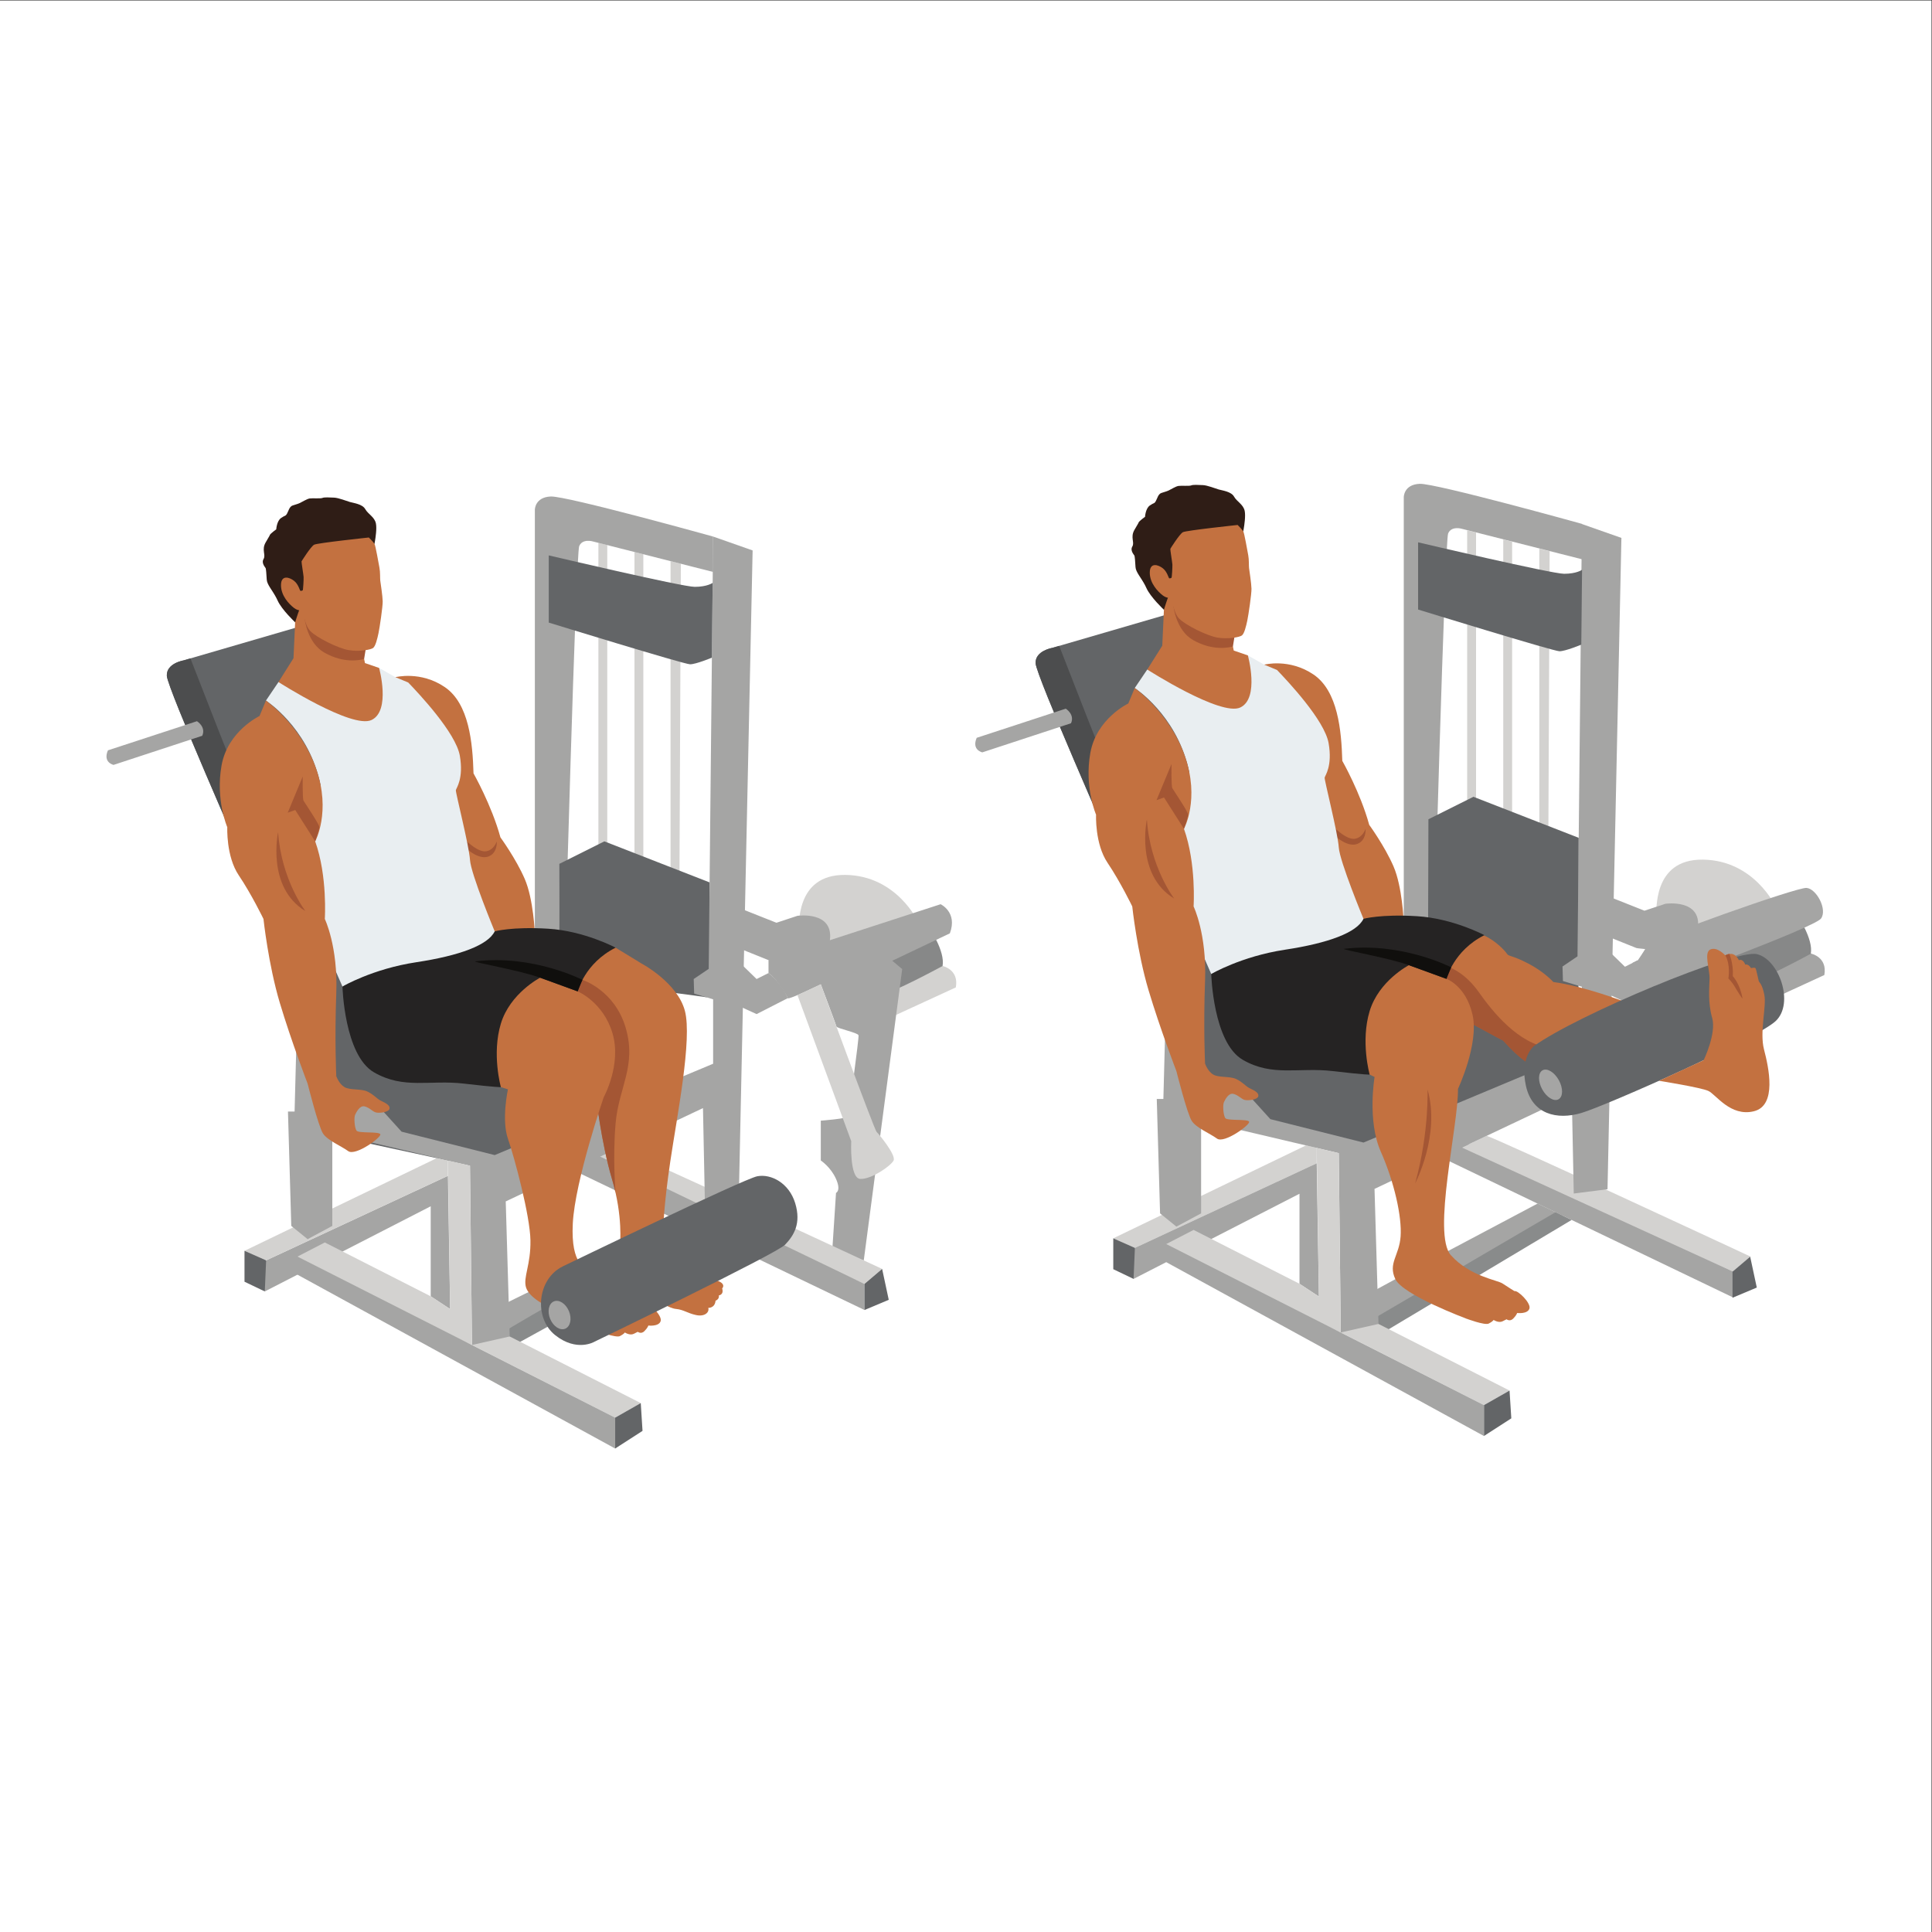 <?xml version="1.0" encoding="UTF-8" standalone="no"?>
<svg
   xmlns:dc="http://purl.org/dc/elements/1.1/"
   xmlns:cc="http://creativecommons.org/ns#"
   xmlns:rdf="http://www.w3.org/1999/02/22-rdf-syntax-ns#"
   xmlns:svg="http://www.w3.org/2000/svg"
   xmlns="http://www.w3.org/2000/svg"
   viewBox="0 0 2666.667 2666.667"
   height="2666.667"
   width="2666.667"
   xml:space="preserve"
   id="svg2"
   version="1.1"><rect x="0" y="0" width="2666.667" height="2666.667" fill="#333333" stroke="none"/><defs
     id="defs6" /><g
     transform="matrix(1.333,0,0,-1.333,0,2666.667)"
     id="g10"><g
       transform="scale(0.1)"
       id="g12"><g
         transform="scale(1.227)"
         id="g14"><path
           id="path16"
           style="fill:#ffffff;fill-opacity:1;fill-rule:nonzero;stroke:none"
           d="M 16300,0 H 0 V 16300 H 16300 V 0" /></g><path
         id="path18"
         style="fill:#c37140;fill-opacity:1;fill-rule:nonzero;stroke:none"
         d="m 4062.34,12787.4 c 0,13.7 31.98,205.6 31.98,205.6 0,0 260.44,68.5 511.74,-102.8 251.3,-171.4 287.86,-578 297,-893.3 0,0 187.33,-329 278.71,-662.5 0,0 159.92,-219.3 251.3,-429.5 91.38,-210.2 105.09,-566.6 105.09,-566.6 l -507.17,-109.6 -447.77,261 -557.43,1027.5 v 1187.9 l 36.55,82.3" /><path
         id="path20"
         style="fill:#636567;fill-opacity:1;fill-rule:nonzero;stroke:none"
         d="m 3363.27,10489.7 -351.22,-250.3 332.94,-1972 2025.46,-437.5 1003.86,543.7 -836.15,1220 -2174.89,896.1" /><path
         id="path22"
         style="fill:#d3d2d0;fill-opacity:1;fill-rule:nonzero;stroke:none"
         d="m 6287.94,14360.8 -91.83,23.3 v -3296.4 h 91.83 v 3273.1" /><path
         id="path24"
         style="fill:#d3d2d0;fill-opacity:1;fill-rule:nonzero;stroke:none"
         d="m 6661.47,14266 -91.83,23.3 V 10924 h 91.83 v 3342" /><path
         id="path26"
         style="fill:#d3d2d0;fill-opacity:1;fill-rule:nonzero;stroke:none"
         d="m 7050.03,14167.5 -106.87,27.1 V 10815.2 H 7035 l 15.03,3352.3" /><path
         id="path28"
         style="fill:#a5a5a4;fill-opacity:1;fill-rule:nonzero;stroke:none"
         d="M 5538.16,10338.3 V 14727 c 0,0 0,130.2 164.49,137 164.49,6.9 1681.43,-414.8 1681.43,-414.8 v -366.5 l -1242.8,315.3 c 0,0 -109.65,34.3 -143.92,-48 -34.27,-82.2 -153.13,-4413.5 -153.13,-4413.5 l -331.98,90.1 25.91,311.7" /><path
         id="path30"
         style="fill:#636567;fill-opacity:1;fill-rule:nonzero;stroke:none"
         d="m 5791.75,10321 c 2.18,55.3 0,739.3 0,739.3 l 466.05,232.8 1089.73,-425 V 9812.9 c 0,0 -12.66,-140.5 -33.4,-134.2 -20.74,6.3 -768.48,102 -768.48,102 l -753.9,540.3" /><path
         id="path32"
         style="fill:#d3d2d0;fill-opacity:1;fill-rule:nonzero;stroke:none"
         d="m 9574.97,10135 185.05,-132.4 c 0,0 171.34,-34.8 137.07,-221.9 l -719.63,-331.1 c 0,0 -223.36,218.3 -130.22,342.7 93.14,124.5 527.73,342.7 527.73,342.7" /><path
         id="path34"
         style="fill:#878888;fill-opacity:1;fill-rule:nonzero;stroke:none"
         d="m 9622.95,10394.6 c 0,0 164.49,-236.6 137.07,-392 0,0 -568.85,-308.5 -575.71,-262.8 -6.85,45.7 -102.8,395.2 -102.8,395.2 l 233.03,186 308.41,73.6" /><path
         id="path36"
         style="fill:#d3d2d0;fill-opacity:1;fill-rule:nonzero;stroke:none"
         d="m 8267.17,10362.3 c 13.71,28.3 -47.98,590.3 486.61,583.4 534.59,-6.8 753.91,-488.3 753.91,-488.3 l -640.26,-354.7 c 0,0 -415.21,18.3 -449.48,57.1 -34.27,38.9 -150.78,202.5 -150.78,202.5" /><path
         id="path38"
         style="fill:#a5a5a4;fill-opacity:1;fill-rule:nonzero;stroke:none"
         d="m 8617.74,7057.7 38.84,595.4 c 0,0 54.83,21.4 0,144.8 -54.83,123.4 -157.63,190.8 -157.63,190.8 V 8401 c 0,0 287.85,20.6 287.85,48 0,27.4 109.66,808.7 102.8,836.1 -6.85,27.5 -225.81,71.1 -229.39,91.6 -3.58,20.6 -161.26,436.2 -161.26,436.2 0,0 -335.83,-164.5 -342.69,-143.9 -6.85,20.5 -34.26,68.5 -89.09,143.9 -54.83,75.4 -109.67,116.5 -109.67,116.5 v 133.9 l 1781.96,578.9 c 0,0 178.2,-82.3 95.95,-301.6 l -596.27,-283.7 102.81,-86.4 -398.01,-3016.3 -326.2,103.5" /><path
         id="path40"
         style="fill:#d3d2d0;fill-opacity:1;fill-rule:nonzero;stroke:none"
         d="m 6400.57,8115.6 c 24.17,11.5 2733.48,-1249.8 2733.48,-1249.8 l -182.76,-155.3 -2806.11,1284.3 255.39,120.8" /><path
         id="path42"
         style="fill:#a5a5a4;fill-opacity:1;fill-rule:nonzero;stroke:none"
         d="M 5927.92,7892 8951.29,6440.5 v 270 L 6081.88,8092.9 5927.92,7892" /><path
         id="path44"
         style="fill:#636567;fill-opacity:1;fill-rule:nonzero;stroke:none"
         d="m 8951.29,6440.5 251.3,105.5 -68.54,319.8 -182.76,-155.3 v -270" /><path
         id="path46"
         style="fill:#c37140;fill-opacity:1;fill-rule:nonzero;stroke:none"
         d="m 6186.98,6221.6 c 0,0 190.76,-72 231.88,-51.4 41.12,20.5 51.4,37.7 51.4,37.7 0,0 51.41,-34.6 92.53,-13.9 41.12,20.7 41.12,20.7 41.12,20.7 0,0 34.26,-27.4 68.54,6.9 34.26,34.2 41.11,58.2 41.11,58.2 0,0 106.24,-13.7 126.8,44.6 20.56,58.2 -123.37,195.3 -154.21,181.6 -30.84,-13.7 -316.47,-29.1 -316.47,-29.1 l -182.7,-255.3" /><path
         id="path48"
         style="fill:#c37140;fill-opacity:1;fill-rule:nonzero;stroke:none"
         d="m 6816.37,6536.8 c 0,0 109.66,-78.8 185.05,-85.6 75.39,-6.9 116.51,-43.4 205.61,-62.9 89.1,-19.4 140.5,27.5 126.79,74.3 0,0 68.54,-4.6 75.39,74.2 0,0 41.13,13.7 34.27,54.9 0,0 54.83,6.8 34.27,71.9 0,0 54.83,54.8 -78.82,89.1 -133.64,34.3 -352.96,51.4 -397.51,27.4 -44.55,-24 -102.8,-54.8 -106.23,-71.9 -3.43,-17.2 -78.82,-171.4 -78.82,-171.4" /><path
         id="path50"
         style="fill:#a5a5a4;fill-opacity:1;fill-rule:nonzero;stroke:none"
         d="m 5126.94,6450 c 27.42,27.4 580.28,287.9 580.28,287.9 l 141.64,-178.2 -283.28,-319.9 -223.89,-54.8 -167.41,-41.8 -47.34,306.8" /><path
         id="path52"
         style="fill:#898b8b;fill-opacity:1;fill-rule:nonzero;stroke:none"
         d="m 5327.98,6078.5 1105.73,609.1 c 0,0 -555.41,-150.3 -584.85,-127.9 -29.44,22.4 -644.24,-351.8 -644.24,-351.8 l 123.36,-129.4" /><path
         id="path54"
         style="fill:#a5a5a4;fill-opacity:1;fill-rule:nonzero;stroke:none"
         d="m 2668.76,6815.5 73.11,-182.7 1717.98,881.8 v -932.1 l 201.04,-132.5 -22.84,1379.9 -1882.48,-875.7 -86.81,-138.7" /><path
         id="path56"
         style="fill:#636567;fill-opacity:1;fill-rule:nonzero;stroke:none"
         d="m 2668.76,7062.3 -137.08,-9.2 v -319.8 l 210.19,-100.5 13.7,321.4 -86.81,108.1" /><path
         id="path58"
         style="fill:#d3d2d0;fill-opacity:1;fill-rule:nonzero;stroke:none"
         d="m 2531.68,7053.1 223.89,-98.9 1882.48,875.7 v 158.8 L 4526.51,8015 2531.68,7053.1" /><path
         id="path60"
         style="fill:#a5a5a4;fill-opacity:1;fill-rule:nonzero;stroke:none"
         d="m 3893.28,8579.2 265.01,-292.4 964.08,-242.2 2261.71,945.8 v 667.1 l -196.47,59.4 -4.57,150.8 155.35,105.1 45.69,4476.4 408.94,-143.7 -143.93,-6744 -349.53,-44.6 -20.57,1014.3 -2042.39,-966.3 41.12,-1398.4 -226.17,-136.8 -164.48,48.8 -20.57,1856.5 -1295.34,304.7 h -130.22 v -928.4 l -255.87,-137.1 -169.06,137.1 -34.27,1184.3 h 68.54 l 20.56,782.7 c 0,0 317.06,-272.5 291.59,-296.5 -438.13,-411.6 530.85,-402.6 530.85,-402.6" /><path
         id="path62"
         style="fill:#c37140;fill-opacity:1;fill-rule:nonzero;stroke:none"
         d="m 6374.31,10192.1 269.58,-164.5 c 0,0 370.09,-196.4 447.77,-488.9 77.68,-292.4 -82.24,-1096.6 -150.78,-1558 -68.54,-461.5 -73.11,-694.5 -73.11,-694.5 0,0 -443.2,-182.8 -447.77,-169.1 0,0 31.98,292.4 -82.24,676.2 -114.23,383.8 -169.06,881.9 -169.06,881.9 0,0 -639.68,891 -630.54,918.4 9.14,27.4 310.7,434 315.27,447.7 4.57,13.7 269.58,100.6 347.25,123.4 77.68,22.9 173.63,27.4 173.63,27.4" /><path
         id="path64"
         style="fill:#a45634;fill-opacity:1;fill-rule:nonzero;stroke:none"
         d="m 6337.76,7793.3 c 14.38,-48.3 26.44,-95.2 36.55,-140.2 v 0 c 0,0 -31.99,350.4 0,720.5 31.98,370.1 219.32,594 105.09,986.9 -114.23,393 -448.6,498.5 -448.6,498.5 0,0 -82.32,84.7 -147.8,197.9 -17.61,-7.3 -28.67,-12.9 -29.57,-15.6 -4.57,-13.7 -306.13,-420.3 -315.27,-447.7 -9.14,-27.4 630.54,-918.4 630.54,-918.4 0,0 54.83,-498.1 169.06,-881.9" /><path
         id="path66"
         style="fill:#c37140;fill-opacity:1;fill-rule:nonzero;stroke:none"
         d="m 5186.34,8748.3 73.11,-22.9 c 0,0 -68.54,-315.2 0,-511.7 68.53,-196.5 228.45,-795 233.02,-1050.9 4.57,-255.9 -77.68,-383.8 -45.69,-488.9 31.98,-105.1 223.89,-205.6 246.73,-196.5 22.85,9.2 406.65,347.3 392.95,374.7 -13.71,27.4 -178.2,41.1 -155.36,484.3 22.85,443.2 319.84,1306.8 319.84,1306.8 0,0 187.34,338.1 91.38,662.5 -95.94,324.4 -360.95,434.1 -360.95,434.1 0,0 -301.07,248.9 -345.19,259.4 -44.12,10.6 -278.15,-4.4 -343.43,-36 -65.29,-31.5 -374.29,-525 -374.29,-525 l 41.71,-411.2 226.17,-278.7" /><path
         id="path68"
         style="fill:#252323;fill-opacity:1;fill-rule:nonzero;stroke:none"
         d="m 3546.03,9790 c 0,0 18.28,-710.5 326.69,-888.7 308.42,-178.2 577.99,-75.3 929.81,-116.5 351.83,-41.1 383.81,-36.5 383.81,-36.5 0,0 -95.95,342.7 0,657.9 95.95,315.3 406.65,475.2 406.65,475.2 l 388.38,-141.6 c 0,0 73.1,292.4 392.94,452.3 0,0 -324.41,173.7 -699.08,196.5 -374.66,22.8 -552.86,-27.4 -552.86,-27.4 l -991.5,-100.5 -283.28,-228.5 -301.56,-242.2" /><path
         id="path70"
         style="fill:#a45634;fill-opacity:1;fill-rule:nonzero;stroke:none"
         d="m 4835.02,11293.1 c 0,0 117.15,-116.3 199.4,-102.6 82.24,13.7 109.66,102.6 109.66,102.6 0,0 10.28,-123.2 -89.1,-157.5 -99.38,-34.2 -219.96,78.8 -219.96,78.8 v 78.7" /><path
         id="path72"
         style="fill:#636567;fill-opacity:1;fill-rule:nonzero;stroke:none"
         d="m 1898.87,13166.4 c 0,0 -178.2,-29.8 -171.35,-159.9 6.86,-130 795.03,-1918.8 795.03,-1918.8 L 3546.03,12102 3091.4,13513.9 1898.87,13166.4" /><path
         id="path74"
         style="fill:#4c4d4e;fill-opacity:1;fill-rule:nonzero;stroke:none"
         d="m 2419.74,12054 c -22.14,39.9 -273.07,683.2 -447.97,1133.7 l -72.9,-21.3 c 0,0 -178.2,-29.8 -171.35,-159.9 6.86,-130 795.03,-1918.8 795.03,-1918.8 l 921.8,913.5 -1024.61,52.8" /><path
         id="path76"
         style="fill:#e9eef1;fill-opacity:1;fill-rule:nonzero;stroke:none"
         d="m 3111.96,12961 -228.45,-18.3 -129.74,-191.9 c 0,0 422.16,-269.5 554.67,-827 132.5,-557.4 -255.88,-1009.8 -255.88,-1009.8 l 493.47,-1124 c 0,0 310.7,182.8 763.04,251.3 452.34,68.6 744.77,178.2 813.3,319.9 0,0 -246.73,594 -255.87,740.2 -9.14,146.2 -150.78,699 -146.21,721.9 4.57,22.8 82.24,118.8 41.12,356.4 -41.12,237.6 -424.93,644.2 -534.58,758.5 l -132.51,54.8 -169.06,95.9 -813.3,-127.9" /><path
         id="path78"
         style="fill:#c37140;fill-opacity:1;fill-rule:nonzero;stroke:none"
         d="m 3056.11,13561.3 -17.09,-371.8 -155.51,-246.8 c 0,0 762.22,-488.9 963.67,-392.9 201.45,95.9 78.08,539.1 78.08,539.1 l -146.21,50.3 -8.72,42.4 -251.72,474.3 c 0,0 -265.01,246.3 -283.28,241.8 -18.27,-4.6 -228.45,25.4 -228.45,-39.9 0,-65.2 49.23,-296.5 49.23,-296.5" /><path
         id="path80"
         style="fill:#a45634;fill-opacity:1;fill-rule:nonzero;stroke:none"
         d="m 3847.18,13655.9 -164.91,-334.1 -526.65,273.6 c 0,0 24.75,-246.9 203.38,-348.1 205.49,-116.4 374.72,-76 411.33,-65.7 l 76.85,474.3" /><path
         id="path82"
         style="fill:#c37140;fill-opacity:1;fill-rule:nonzero;stroke:none"
         d="m 2753.77,12750.8 -66.73,-159.9 c 0,0 -328.98,-155.3 -392.95,-511.7 -63.96,-356.4 59.4,-639.7 59.4,-639.7 0,0 -13.7,-301.6 118.8,-498 132.5,-196.5 255.87,-451.8 255.87,-451.8 0,0 50.26,-471.2 169.06,-868.7 118.79,-397.5 287.85,-836.2 287.85,-836.2 l 296.99,77.7 c 0,0 -18.28,374.7 0,859 18.28,484.3 -118.79,768.2 -118.79,768.2 0,0 29.15,442.4 -99.66,803.4 0,0 166.68,304.3 9.8,753.1 -156.88,448.7 -519.64,704.6 -519.64,704.6" /><path
         id="path84"
         style="fill:#a45634;fill-opacity:1;fill-rule:nonzero;stroke:none"
         d="m 3134.81,11964.9 -155.35,-374.6 77.67,27.3 206.48,-324.5 c 0,0 42.12,119 43.47,146.4 1.36,27.4 -150.78,251.3 -163.81,274.1 -13.03,22.9 -8.46,251.3 -8.46,251.3" /><path
         id="path86"
         style="fill:#a45634;fill-opacity:1;fill-rule:nonzero;stroke:none"
         d="m 2879.72,11389.2 c 0,0 -124.15,-571.1 282.5,-817.8 0,0 -249.74,324.4 -282.5,817.8" /><path
         id="path88"
         style="fill:#100f0d;fill-opacity:1;fill-rule:nonzero;stroke:none"
         d="m 4921.33,10050.5 c -45.58,-5.6 462.63,-92.8 671.66,-169.1 l 388.38,-141.6 49.43,119.2 c 0,0 -510.91,264.6 -1109.47,191.5" /><path
         id="path90"
         style="fill:#636567;fill-opacity:1;fill-rule:nonzero;stroke:none"
         d="m 5829.44,6893.2 c 0,0 1869.91,904.7 2011.56,932.1 141.64,27.4 328.97,-68.5 392.94,-278.7 63.97,-210.2 -13.71,-335 -105.09,-430.2 C 8037.47,7021.2 6155,6111.9 6155,6111.9 c 0,0 -182.77,-109.7 -406.66,68.5 -223.89,178.2 -187.01,583.7 81.1,712.8" /><path
         id="path92"
         style="fill:#a5a5a4;fill-opacity:1;fill-rule:nonzero;stroke:none"
         d="m 5891.07,6428.7 c 32.45,-78.1 15.31,-159.4 -38.29,-181.7 -53.6,-22.3 -123.34,22.9 -155.79,101 -32.44,78.1 -15.3,159.4 38.29,181.7 53.6,22.3 123.35,-23 155.79,-101" /><path
         id="path94"
         style="fill:#c37140;fill-opacity:1;fill-rule:nonzero;stroke:none"
         d="m 3185.07,8784.8 c 0,0 111.94,-445.5 159.92,-517.4 47.97,-72 185.05,-126.8 260.44,-181.6 75.39,-54.9 346.59,143.9 332.65,174.7 -13.95,30.9 -226.42,6.9 -246.98,37.7 -20.56,30.9 -27.42,137.1 -13.71,164.5 13.71,27.4 47.98,99.4 99.38,85.7 51.4,-13.7 78.82,-51.4 113.08,-61.7 34.28,-10.3 140.51,0 143.93,41.1 3.43,41.1 -57.77,61.7 -95.7,82.3 -37.94,20.5 -68.79,61.6 -133.9,92.5 -65.1,30.8 -178.19,12.3 -236.45,45.5 -58.25,33.3 -85.67,114.4 -85.67,114.4 l -296.99,52.5 v -130.2" /><path
         id="path96"
         style="fill:#a5a5a4;fill-opacity:1;fill-rule:nonzero;stroke:none"
         d="m 1117.54,12235.7 921.83,301.6 c 0,0 95.95,-58.2 54.82,-150.8 l -918.39,-301.6 c 0,0 -113.09,24 -58.26,150.8" /><path
         id="path98"
         style="fill:#d3d2d0;fill-opacity:1;fill-rule:nonzero;stroke:none"
         d="m 3134.81,6888.7 -54.83,105 283.29,146.3 1096.58,-557.5 201.04,-132.5 -22.84,1538.7 228.45,-53.7 20.57,-1856.5 -1752.26,810.2" /><path
         id="path100"
         style="fill:#d3d2d0;fill-opacity:1;fill-rule:nonzero;stroke:none"
         d="m 5277.72,6166.5 1357.03,-689.7 -265.07,-150.8 -1482.61,752.5 390.65,88" /><path
         id="path102"
         style="fill:#636567;fill-opacity:1;fill-rule:nonzero;stroke:none"
         d="m 6369.68,5006.2 283.35,182.7 -18.28,287.9 -265.07,-150.8 v -319.8" /><path
         id="path104"
         style="fill:#d3d2d0;fill-opacity:1;fill-rule:nonzero;stroke:none"
         d="m 8814.21,8188.6 c 0,0 -19.43,-383.8 93.09,-390.7 112.52,-6.8 318.13,134.9 345.55,190.8 27.41,55.9 -153.06,275.3 -175.91,295.8 -22.85,20.6 -577.99,1528.4 -577.99,1528.4 L 8257.36,9701 8814.21,8188.6" /><path
         id="path106"
         style="fill:#a5a5a4;fill-opacity:1;fill-rule:nonzero;stroke:none"
         d="m 7639.61,10056.9 194.53,-189.2 123.36,61.7 c 0,0 143.94,-109.7 198.76,-260.4 l -322.12,-164.5 -239.88,109.6 45.35,442.8" /><path
         id="path108"
         style="fill:#a5a5a4;fill-opacity:1;fill-rule:nonzero;stroke:none"
         d="m 7676.51,10594.2 363.24,-143.9 217.61,71.9 c 0,0 375.35,53.7 335.88,-252.4 -39.47,-306.1 -635.74,-206.5 -635.74,-206.5 l -438.63,176.1 157.64,354.8" /><path
         id="path110"
         style="fill:#636567;fill-opacity:1;fill-rule:nonzero;stroke:none"
         d="m 5682.09,14254.1 v -695.7 c 0,0 1401.58,-431.8 1463.26,-431.8 61.68,0 225.93,68.6 225.93,68.6 l 7.91,774.4 c 0,0 -55.65,-41.1 -185.86,-41.1 -130.22,0 -1511.24,325.6 -1511.24,325.6" /><path
         id="path112"
         style="fill:#a5a5a4;fill-opacity:1;fill-rule:nonzero;stroke:none"
         d="M 3079.98,6993.7 V 6806.3 L 6369.68,5006.2 V 5326 l -3289.7,1667.7" /><path
         id="path114"
         style="fill:#2f1d16;fill-opacity:1;fill-rule:nonzero;stroke:none"
         d="m 3877.46,14374 c 0,0 2.05,8.1 4.08,22.1 7.41,42.7 21.41,136.7 10.91,188.4 -13.87,68.2 -80.99,96 -110.36,148.6 -29.36,52.7 -120.98,63 -158.97,74 -38,11.1 -116.34,43 -163.61,45.2 -47.27,2.2 -103.21,5.3 -121,-3.2 -17.81,-8.4 -102.9,-1 -131.68,-5.4 -28.78,-4.4 -79.55,-36.8 -101.28,-46.8 -21.72,-10 -41.49,-14.7 -75.75,-26.1 -34.25,-11.4 -42.92,-59.2 -58.95,-86.4 -16.03,-27.1 -16.43,-11.9 -61.14,-43.5 -44.71,-31.6 -49.23,-117 -49.23,-117 0,0 -61.14,-43.6 -67,-59.4 -5.86,-15.9 0,0 -43.49,-77.1 -43.49,-77.1 4.82,-126.9 -20.95,-170.7 -25.77,-43.7 18.95,-87 21.93,-95.2 2.98,-8.2 8.24,-59 10.84,-117.1 2.36,-52.7 58.19,-110.1 100.12,-191.6 4.13,-8.8 8.24,-17.4 12.27,-25.4 42.3,-95.4 181.91,-226.1 181.91,-226.1 0,0 74.82,254.7 135.84,322.4 61.02,67.6 362.96,185.4 375.8,226.9 12.84,41.5 309.71,263.4 309.71,263.4" /><path
         id="path116"
         style="fill:#c37140;fill-opacity:1;fill-rule:nonzero;stroke:none"
         d="m 3819.35,14439.5 c 0,0 46.47,-46.4 58.11,-65.5 11.64,-19 42.52,-201.5 51.62,-247.5 9.1,-46 5.4,-110.4 8.36,-132.9 2.96,-22.4 24.08,-159.8 25.19,-214.4 1.11,-54.7 -31.18,-272.2 -43.35,-330.1 -12.17,-58 -30.95,-135.1 -55.93,-153.6 -24.98,-18.5 -142.44,-40.1 -251.37,-22.4 -108.92,17.6 -332.33,129.8 -397.38,195.9 -65.03,66.1 -77.65,219.7 -77.65,219.7 0,0 -41.84,-17.7 -92.66,21.3 -50.82,39 -135.48,126.9 -134.7,236.6 0.78,109.8 88.24,81.7 135.86,43.8 47.63,-37.9 57.8,-103.6 66.98,-103.9 9.18,-0.3 17.77,3.9 22.06,6 4.29,2.1 10.67,115.6 9.21,138.2 -1.46,22.7 -23.69,156.8 -21.29,161.7 2.41,4.9 96.19,154.3 130.35,172.5 34.15,18.2 566.59,74.6 566.59,74.6" /><path
         id="path118"
         style="fill:#a5a5a4;fill-opacity:1;fill-rule:nonzero;stroke:none"
         d="m 14122.8,6579.7 c 27.4,27.4 1798.5,963.1 1798.5,963.1 l 262,-125.8 -1621.9,-1047.5 -223.9,-54.8 -167.4,-41.8 -47.3,306.8" /><path
         id="path120"
         style="fill:#898b8b;fill-opacity:1;fill-rule:nonzero;stroke:none"
         d="M 16107.3,7453.5 C 15812.8,7282.1 14200.4,6337.6 14200.4,6337.6 l 123.4,-129.4 1950.2,1165.3 -166.7,80" /><g
         transform="scale(1.005)"
         id="g122"><path
           id="path124"
           style="fill:#636567;fill-opacity:1;fill-rule:nonzero;stroke:none"
           d="m 12246.6,10217.7 c 0,0 -17,-1599.06 175.8,-1631.8 192.8,-32.85 1653,-633.79 1653,-633.79 l 2224.6,993.13 -1342.2,997.71 -2711.2,274.75" /></g><path
         id="path126"
         style="fill:#d3d2d0;fill-opacity:1;fill-rule:nonzero;stroke:none"
         d="m 11527.5,7182.8 223.9,-98.9 1882.5,875.7 v 158.8 l -111.6,26.3 -1994.8,-961.9" /><g
         transform="scale(1.101)"
         id="g128"><path
           id="path130"
           style="fill:#a5a5a4;fill-opacity:1;fill-rule:nonzero;stroke:none"
           d="M 13554.2,7285.5 16300,5967.22 v 245.22 l -2606.1,1255.53 -139.7,-182.47" /></g><g
         transform="scale(1.161)"
         id="g132"><path
           id="path134"
           style="fill:#a5a5a4;fill-opacity:1;fill-rule:nonzero;stroke:none"
           d="m 15993.1,8839.91 159.3,-114.03 c 0,0 147.6,-29.99 118.1,-191.1 l -619.8,-285.14 c 0,0 -192.3,188 -112.1,295.13 80.2,107.19 454.5,295.14 454.5,295.14" /></g><g
         transform="scale(1.152)"
         id="g136"><path
           id="path138"
           style="fill:#878888;fill-opacity:1;fill-rule:nonzero;stroke:none"
           d="m 16157.2,9132.86 c 0,0 142.8,-205.23 118.9,-340.13 0,0 -493.6,-267.71 -499.6,-228.06 -5.9,39.66 -401.7,267.27 -401.7,267.27 l 514.8,237.09 267.6,63.83" /></g><g
         transform="scale(1.128)"
         id="g140"><path
           id="path142"
           style="fill:#d3d2d0;fill-opacity:1;fill-rule:nonzero;stroke:none"
           d="m 15200.6,9326.86 c 12.2,25.09 -42.5,523.16 431.3,517.08 473.8,-6.07 668.1,-432.77 668.1,-432.77 l -567.4,-314.32 c 0,0 -368,16.2 -398.3,50.63 -30.4,34.41 -133.7,179.38 -133.7,179.38" /></g><g
         transform="scale(1.112)"
         id="g144"><path
           id="path146"
           style="fill:#d3d2d0;fill-opacity:1;fill-rule:nonzero;stroke:none"
           d="m 13842.4,7413.08 c 21.8,10.34 2457.6,-1123.66 2457.6,-1123.66 l -164.3,-139.62 -2522.9,1154.67 229.6,108.61" /></g><path
         id="path148"
         style="fill:#636567;fill-opacity:1;fill-rule:nonzero;stroke:none"
         d="m 10894.7,13296.2 c 0,0 -178.2,-29.9 -171.4,-160 6.9,-130 795.1,-1918.8 795.1,-1918.8 l 1023.5,1014.3 -454.7,1411.9 -1192.5,-347.4" /><path
         id="path150"
         style="fill:#4c4d4e;fill-opacity:1;fill-rule:nonzero;stroke:none"
         d="m 11415.6,12183.7 c -22.2,39.9 -273.1,683.2 -448,1133.7 l -72.9,-21.2 c 0,0 -178.2,-29.9 -171.4,-160 6.9,-130 795.1,-1918.8 795.1,-1918.8 l 921.8,913.5 -1024.6,52.8" /><path
         id="path152"
         style="fill:#c37140;fill-opacity:1;fill-rule:nonzero;stroke:none"
         d="m 13058.2,12917.1 c 0,13.7 32,205.6 32,205.6 0,0 260.4,68.5 511.7,-102.8 251.3,-171.4 287.8,-578 297,-893.3 0,0 187.3,-328.9 278.7,-662.5 0,0 159.9,-219.3 251.3,-429.5 91.4,-210.2 105.1,-566.6 105.1,-566.6 l -507.2,-109.6 -447.7,261 -557.5,1027.5 v 1187.9 l 36.6,82.3" /><path
         id="path154"
         style="fill:#a45634;fill-opacity:1;fill-rule:nonzero;stroke:none"
         d="m 13830.8,11422.9 c 0,0 117.2,-116.4 199.4,-102.7 82.3,13.7 109.7,102.7 109.7,102.7 0,0 10.3,-123.3 -89.1,-157.5 -99.4,-34.3 -220,78.7 -220,78.7 v 78.8" /><path
         id="path156"
         style="fill:#d3d2d0;fill-opacity:1;fill-rule:nonzero;stroke:none"
         d="m 15283.8,14490.5 -91.9,23.3 v -3296.4 h 91.9 v 3273.1" /><path
         id="path158"
         style="fill:#d3d2d0;fill-opacity:1;fill-rule:nonzero;stroke:none"
         d="m 15657.3,14395.7 -91.8,23.3 v -3365.3 h 91.8 v 3342" /><path
         id="path160"
         style="fill:#d3d2d0;fill-opacity:1;fill-rule:nonzero;stroke:none"
         d="m 16045.9,14297.2 -106.9,27.1 v -3379.4 h 91.8 l 15.1,3352.3" /><g
         transform="scale(1.005)"
         id="g162"><path
           id="path164"
           style="fill:#a5a5a4;fill-opacity:1;fill-rule:nonzero;stroke:none"
           d="m 14463.1,10417 v 4367.2 c 0,0 0,129.6 163.7,136.4 163.7,6.8 1673.2,-412.8 1673.2,-412.8 v -364.7 l -1236.7,313.7 c 0,0 -109.1,34.1 -143.2,-47.7 -34.2,-81.9 -152.4,-4392 -152.4,-4392 l -330.4,89.6 25.8,310.3" /></g><g
         transform="scale(1.003)"
         id="g166"><path
           id="path168"
           style="fill:#636567;fill-opacity:1;fill-rule:nonzero;stroke:none"
           d="m 14741.3,10127.3 c 2.1,55.2 5.1,1360 5.1,1360 l 464.7,232.2 1086.8,-423.8 v -1052.3 c 0,0 2.1,-844.53 -19.3,-841.94 -323.8,39.29 -77,-39.69 -77,-39.69 l -1460.3,765.53" /></g><g
         transform="scale(1.03)"
         id="g170"><path
           id="path172"
           style="fill:#a5a5a4;fill-opacity:1;fill-rule:nonzero;stroke:none"
           d="m 12513.8,8455.35 257.3,-283.89 936.1,-235.15 2195.8,918.26 v 647.68 l -190.8,57.67 -4.3,146.41 150.7,102.04 44.4,4346.03 397,-139.5 -139.7,-6547.63 -339.3,-43.3 -20,984.77 -1983,-938.16 40,-1357.69 -219.6,-132.82 -159.7,47.38 -20,1802.45 -1257.6,295.83 h -126.4 v -901.37 l -248.4,-133.11 -164.2,133.11 -33.2,1149.92 h 66.5 l 20,759.81 c 0,0 285.9,-610.4 319.2,-617.09 33.2,-6.61 479.2,-61.65 479.2,-61.65" /></g><g
         transform="scale(1.054)"
         id="g174"><path
           id="path176"
           style="fill:#c37140;fill-opacity:1;fill-rule:nonzero;stroke:none"
           d="m 14336.8,8986.97 c 21.7,-4.37 412.5,-221.1 427.3,-225.37 14.8,-4.36 177,-219.77 386.2,-298.4 209.2,-78.63 1149.7,-100.26 1149.7,-100.26 l -336.5,775.22 c 0,0 -408.9,156.13 -703.7,194.64 0,0 -86.5,98.64 -246.9,181.94 -160.3,83.27 -190.7,67.49 -208,94.88 -17.4,27.4 -106.5,126.06 -226.2,180.77 -119.6,54.69 -552.1,-131.71 -557.4,-157.7 -5.2,-26.01 -38,-170.04 0,-271.35 38.1,-101.39 -70.2,2.66 55.5,-136.01 125.7,-138.67 260,-238.36 260,-238.36" /></g><g
         transform="scale(1.015)"
         id="g178"><path
           id="path180"
           style="fill:#a45634;fill-opacity:1;fill-rule:nonzero;stroke:none"
           d="m 15810.3,9019.78 c -319.8,38.8 -583.9,368.98 -723.4,566.91 -139.4,197.94 -289.5,249.64 -289.5,249.64 0,0 -32.5,146.07 -53.4,256.47 -102.9,-39.5 -184.7,-80.7 -187.1,-92.1 -5.4,-27.05 -39.5,-176.58 0,-281.75 39.6,-105.27 -72.9,2.75 57.6,-141.21 130.5,-143.97 269.9,-247.47 269.9,-247.47 22.6,-4.53 428.3,-229.55 443.7,-233.98 15.3,-4.53 183.7,-228.16 400.9,-309.8 94.5,-35.55 332.3,-59.78 571,-75.92 -200,167.01 -382.9,296.21 -489.7,309.21" /></g><path
         id="path182"
         style="fill:#c37140;fill-opacity:1;fill-rule:nonzero;stroke:none"
         d="m 14182.2,8878 51,-24.6 c 0,0 -77.7,-452.4 63.9,-772.2 141.7,-319.9 219.4,-676.2 205.7,-877.3 -13.7,-201 -132.5,-278.7 -54.9,-443.2 77.7,-164.5 734.9,-409.4 734.9,-409.4 l 348,115.1 151.2,169.3 c 0,0 -68.9,42.8 -123.8,79.3 -54.8,36.6 -338.1,73.1 -534.6,292.5 -196.4,219.3 77.7,1338.7 73.1,1722.5 0,0 219.4,466.1 150.8,767.6 -68.5,301.6 -270.3,371.9 -270.3,371.9 l -246,261.8 -549,-65.1 -299.3,-536.6 73.1,-351.8 226.2,-299.8" /><path
         id="path184"
         style="fill:#252323;fill-opacity:1;fill-rule:nonzero;stroke:none"
         d="m 12541.9,9919.7 c 0,0 18.2,-710.5 326.7,-888.6 308.4,-178.2 577.9,-75.4 929.8,-116.6 351.8,-41.1 383.8,-36.5 383.8,-36.5 0,0 -96,342.7 0,657.9 95.9,315.3 406.6,475.2 406.6,475.2 l 388.4,-141.6 c 0,0 73.1,292.4 392.9,452.3 0,0 -324.4,173.6 -699,196.5 -374.7,22.8 -552.9,-27.4 -552.9,-27.4 l -991.5,-100.5 -283.3,-228.5 -301.5,-242.2" /><path
         id="path186"
         style="fill:#e9eef1;fill-opacity:1;fill-rule:nonzero;stroke:none"
         d="m 12107.8,13090.7 -228.5,-18.3 -129.7,-191.9 c 0,0 422.2,-269.6 554.7,-827 132.5,-557.4 -255.9,-1009.7 -255.9,-1009.7 l 493.5,-1124.1 c 0,0 310.7,182.8 763,251.3 452.3,68.6 744.8,178.2 813.3,319.9 0,0 -246.7,594 -255.9,740.2 -9.1,146.2 -150.7,699.1 -146.2,721.9 4.6,22.8 82.3,118.8 41.1,356.4 -41.1,237.6 -424.9,644.2 -534.5,758.5 l -132.5,54.8 -169.1,95.9 -813.3,-127.9" /><path
         id="path188"
         style="fill:#c37140;fill-opacity:1;fill-rule:nonzero;stroke:none"
         d="m 12051.9,13691 -17,-371.8 -155.6,-246.8 c 0,0 762.3,-488.9 963.7,-392.9 201.5,95.9 78.1,539.1 78.1,539.1 l -146.2,50.3 -8.7,42.4 -251.8,474.4 c 0,0 -265,246.2 -283.2,241.7 -18.3,-4.6 -228.5,25.4 -228.5,-39.8 0,-65.3 49.2,-296.6 49.2,-296.6" /><path
         id="path190"
         style="fill:#a45634;fill-opacity:1;fill-rule:nonzero;stroke:none"
         d="m 12843,13785.7 -164.9,-334.2 -526.7,273.6 c 0,0 24.8,-246.9 203.4,-348.1 205.5,-116.4 374.7,-76 411.4,-65.7 l 76.8,474.4" /><path
         id="path192"
         style="fill:#c37140;fill-opacity:1;fill-rule:nonzero;stroke:none"
         d="m 11749.6,12880.5 -66.7,-159.9 c 0,0 -329,-155.3 -393,-511.7 -63.9,-356.4 59.4,-639.7 59.4,-639.7 0,0 -13.7,-301.6 118.8,-498 132.5,-196.5 255.9,-451.8 255.9,-451.8 0,0 50.2,-471.2 169,-868.7 118.8,-397.5 287.9,-836.2 287.9,-836.2 l 297,77.7 c 0,0 -18.3,374.7 0,859 18.3,484.3 -118.8,768.2 -118.8,768.2 0,0 29.2,442.4 -99.7,803.5 0,0 166.7,304.2 9.8,753 -156.8,448.8 -519.6,704.6 -519.6,704.6" /><path
         id="path194"
         style="fill:#a45634;fill-opacity:1;fill-rule:nonzero;stroke:none"
         d="m 12130.6,12094.6 -155.3,-374.6 77.7,27.3 206.4,-324.4 c 0,0 42.2,118.9 43.5,146.3 1.4,27.4 -150.8,251.3 -163.8,274.1 -13,22.9 -8.5,251.3 -8.5,251.3" /><path
         id="path196"
         style="fill:#a45634;fill-opacity:1;fill-rule:nonzero;stroke:none"
         d="m 11875.5,11518.9 c 0,0 -124.1,-571.1 282.6,-817.8 0,0 -249.8,324.4 -282.6,817.8" /><path
         id="path198"
         style="fill:#100f0d;fill-opacity:1;fill-rule:nonzero;stroke:none"
         d="m 13917.2,10180.2 c -45.6,-5.6 462.6,-92.8 671.6,-169.1 l 388.4,-141.6 49.4,119.2 c 0,0 -510.9,264.6 -1109.4,191.5" /><path
         id="path200"
         style="fill:#c37140;fill-opacity:1;fill-rule:nonzero;stroke:none"
         d="m 15182.8,6351.3 c 0,0 190.8,-72 231.9,-51.4 41.1,20.5 51.4,37.7 51.4,37.7 0,0 51.4,-34.6 92.5,-13.9 41.1,20.7 41.1,20.7 41.1,20.7 0,0 34.3,-27.4 68.6,6.9 34.2,34.2 41.1,58.2 41.1,58.2 0,0 106.2,-13.7 126.8,44.6 20.5,58.2 -123.4,195.3 -154.2,181.6 -30.9,-13.7 -316.5,-29.1 -316.5,-29.1 l -182.7,-255.3" /><path
         id="path202"
         style="fill:#c37140;fill-opacity:1;fill-rule:nonzero;stroke:none"
         d="m 12180.9,8914.5 c 0,0 111.9,-445.4 159.9,-517.4 48,-72 185.1,-126.8 260.5,-181.6 75.4,-54.9 346.6,143.9 332.6,174.7 -13.9,30.9 -226.4,6.9 -247,37.7 -20.5,30.9 -27.4,137.1 -13.7,164.5 13.7,27.4 48,99.4 99.4,85.7 51.4,-13.7 78.8,-51.4 113.1,-61.7 34.3,-10.3 140.5,0 143.9,41.1 3.4,41.1 -57.8,61.7 -95.7,82.3 -37.9,20.5 -68.8,61.7 -133.9,92.5 -65.1,30.8 -178.2,12.3 -236.4,45.5 -58.3,33.3 -85.7,114.4 -85.7,114.4 l -297,52.6 v -130.3" /><path
         id="path204"
         style="fill:#a5a5a4;fill-opacity:1;fill-rule:nonzero;stroke:none"
         d="m 10113.4,12365.4 921.8,301.6 c 0,0 95.9,-58.2 54.8,-150.8 l -918.4,-301.6 c 0,0 -113.1,24 -58.2,150.8" /><path
         id="path206"
         style="fill:#a5a5a4;fill-opacity:1;fill-rule:nonzero;stroke:none"
         d="m 11664.6,6945.3 73.1,-182.8 1718,881.8 v -932.1 l 201,-132.5 -22.8,1379.9 -1882.5,-875.7 -86.8,-138.6" /><path
         id="path208"
         style="fill:#d3d2d0;fill-opacity:1;fill-rule:nonzero;stroke:none"
         d="m 12130.6,7018.4 -54.8,105 283.3,146.3 1096.6,-557.5 201,-132.5 -22.8,1538.7 228.4,-53.7 20.6,-1856.5 -1752.3,810.2" /><path
         id="path210"
         style="fill:#d3d2d0;fill-opacity:1;fill-rule:nonzero;stroke:none"
         d="m 14273.6,6296.2 1357,-689.7 -265.1,-150.8 -1482.6,752.5 390.7,88" /><path
         id="path212"
         style="fill:#636567;fill-opacity:1;fill-rule:nonzero;stroke:none"
         d="m 15365.5,5135.9 283.4,182.7 -18.3,287.9 -265.1,-150.8 v -319.8" /><g
         transform="scale(1.116)"
         id="g214"><path
           id="path216"
           style="fill:#636567;fill-opacity:1;fill-rule:nonzero;stroke:none"
           d="m 16074.9,5884.82 225.1,94.49 -61.4,286.44 -163.7,-139.1 v -241.83" /></g><g
         transform="scale(1.052)"
         id="g218"><path
           id="path220"
           style="fill:#a5a5a4;fill-opacity:1;fill-rule:nonzero;stroke:none"
           d="m 15809,9680.52 184.9,-179.78 117.2,58.63 c 0,0 136.8,-104.25 188.9,-247.46 l -306.1,-156.33 -228,104.16 43.1,420.78" /></g><g
         transform="scale(1.081)"
         id="g222"><path
           id="path224"
           style="fill:#a5a5a4;fill-opacity:1;fill-rule:nonzero;stroke:none"
           d="m 15415.9,9915.75 335.9,-133.09 201.2,66.54 c 0,0 347,49.64 310.6,-233.42 -36.6,-283.05 -587.9,-190.98 -587.9,-190.98 l -405.6,162.89 145.8,328.06" /></g><g
         transform="scale(1.005)"
         id="g226"><path
           id="path228"
           style="fill:#636567;fill-opacity:1;fill-rule:nonzero;stroke:none"
           d="m 14610.7,14317.9 v -692.5 c 0,0 1395.2,-429.8 1456.6,-429.8 61.4,0 224.8,68.2 224.8,68.2 l 7.9,771 c 0,0 -55.3,-41 -184.9,-41 -129.8,0 -1504.4,324.1 -1504.4,324.1" /></g><g
         transform="scale(1.161)"
         id="g230"><path
           id="path232"
           style="fill:#a5a5a4;fill-opacity:1;fill-rule:nonzero;stroke:none"
           d="m 14608.3,8667.74 c 0,0 57.6,83.13 86.2,136.28 28.7,53.14 1328,513.79 1416.5,507.89 88.6,-5.91 189,-191.94 130,-273.15 -59.1,-81.2 -1461.4,-595.4 -1461.4,-595.4 0,0 -162,-19.47 -171.3,8.18 -9.1,27.67 -47.9,192.18 -47.9,192.18" /></g><g
         transform="scale(1.14)"
         id="g234"><path
           id="path236"
           style="fill:#636567;fill-opacity:1;fill-rule:nonzero;stroke:none"
           d="m 13932,8046.3 c 0,0 -129.1,-101.99 -72.1,-360.59 57,-258.61 281.2,-312.54 504.2,-246.42 223,66.12 1594.1,673.13 1765,835.36 170.9,162.33 29.4,558.98 -170.3,607.06 -199.7,48.09 -1636.1,-552.95 -2026.8,-835.41" /></g><path
         id="path238"
         style="fill:#a5a5a4;fill-opacity:1;fill-rule:nonzero;stroke:none"
         d="m 16141.3,8819.7 c 45.6,-82.9 44,-171.3 -3.6,-197.4 -47.5,-26.2 -123,19.9 -168.6,102.8 -45.6,82.9 -44,171.4 3.6,197.5 47.5,26.1 123,-19.9 168.6,-102.9" /><g
         transform="scale(1.129)"
         id="g240"><path
           id="path242"
           style="fill:#c37140;fill-opacity:1;fill-rule:nonzero;stroke:none"
           d="m 15215.7,7806.63 c 0,0 384.4,-60.73 453.2,-93.14 68.7,-32.32 202.2,-238.71 416.7,-186.11 214.4,52.59 135.2,404.54 93,566.4 -42.2,161.85 24.3,394.45 3,500.7 -21.2,106.16 -46.6,111.12 -51.5,127.41 -5.1,16.29 -22.3,110.24 -30.4,118.29 -8.1,8.15 -40.4,0 -40.4,0 0,0 -21.6,40.49 -53.3,32.39 0,0 -17.6,56.19 -58,40.23 0,0 -24.3,54.26 -66.8,57.58 -42.4,3.32 -58.6,-12.85 -58.6,-12.85 0,0 -72.9,81.29 -135.6,53.79 -62.7,-27.5 -6,-179.19 -8,-268.18 -2.1,-89.07 -16.2,-218.52 24.2,-360.1 40.5,-141.58 -78.2,-387.81 -78.2,-387.81 l -409.3,-188.6" /></g><g
         transform="scale(1.107)"
         id="g244"><path
           id="path246"
           style="fill:#a45634;fill-opacity:1;fill-rule:nonzero;stroke:none"
           d="m 16298.8,8731.71 c 1.2,-7.41 -49.5,69.71 -72.2,110.08 -22.7,40.46 -59.8,77.57 -59.8,77.57 0,0 22.7,125.9 -28.9,216.68 l 37.8,13.11 c 0,0 40.6,-92.84 32.4,-208.74 0,0 68.1,-70.53 90.7,-208.7" /></g><path
         id="path248"
         style="fill:#a45634;fill-opacity:1;fill-rule:nonzero;stroke:none"
         d="m 14782.4,8720.9 c -4,14.1 21.9,-420.4 -128.9,-968.7 0,0 262.4,498 128.9,968.7" /><path
         id="path250"
         style="fill:#a5a5a4;fill-opacity:1;fill-rule:nonzero;stroke:none"
         d="M 12075.8,7123.4 V 6936 l 3289.7,-1800.1 v 319.8 l -3289.7,1667.7" /><path
         id="path252"
         style="fill:#636567;fill-opacity:1;fill-rule:nonzero;stroke:none"
         d="m 11751.4,7083.9 -223.9,98.9 V 6863 l 210.2,-100.5 13.7,321.4 v 0" /><path
         id="path254"
         style="fill:#2f1d16;fill-opacity:1;fill-rule:nonzero;stroke:none"
         d="m 12873.3,14503.8 c 0,0 2,8 4.1,22 7.4,42.6 21.4,136.7 10.9,188.4 -13.9,68.2 -81,96 -110.4,148.7 -29.3,52.6 -121,62.9 -159,73.9 -37.9,11.1 -116.3,43 -163.6,45.2 -47.2,2.2 -103.2,5.3 -121,-3.2 -17.8,-8.4 -102.9,-1 -131.6,-5.4 -28.8,-4.4 -79.6,-36.7 -101.3,-46.8 -21.7,-10 -41.5,-14.7 -75.8,-26.1 -34.2,-11.4 -42.9,-59.2 -58.9,-86.4 -16,-27.1 -16.4,-11.9 -61.2,-43.5 -44.7,-31.6 -49.2,-117 -49.2,-117 0,0 -61.1,-43.6 -67,-59.4 -5.8,-15.9 0,0 -43.5,-77.1 -43.5,-77.1 4.8,-126.9 -20.9,-170.7 -25.8,-43.7 18.9,-87 21.9,-95.2 3,-8.2 8.2,-59 10.8,-117.1 2.4,-52.7 58.2,-110.1 100.2,-191.6 4.1,-8.8 8.2,-17.4 12.2,-25.4 42.3,-95.4 181.9,-226.1 181.9,-226.1 0,0 74.9,254.8 135.9,322.4 61,67.6 362.9,185.4 375.8,226.9 12.8,41.5 309.7,263.5 309.7,263.5" /><path
         id="path256"
         style="fill:#c37140;fill-opacity:1;fill-rule:nonzero;stroke:none"
         d="m 12815.2,14569.2 c 0,0 46.4,-46.4 58.1,-65.4 11.6,-19.1 42.5,-201.6 51.6,-247.6 9.1,-46 5.4,-110.4 8.4,-132.9 2.9,-22.4 24.1,-159.8 25.2,-214.4 1.1,-54.7 -31.2,-272.2 -43.4,-330.1 -12.2,-58 -30.9,-135.1 -55.9,-153.6 -25,-18.5 -142.5,-40.1 -251.4,-22.4 -108.9,17.6 -332.3,129.8 -397.4,195.9 -65,66.1 -77.6,219.7 -77.6,219.7 0,0 -41.9,-17.7 -92.7,21.3 -50.8,39 -135.5,126.9 -134.7,236.6 0.8,109.8 88.3,81.7 135.9,43.8 47.6,-37.9 57.8,-103.6 67,-103.9 9.1,-0.3 17.7,3.9 22,6 4.3,2.1 10.7,115.6 9.2,138.2 -1.4,22.7 -23.7,156.8 -21.3,161.7 2.4,4.9 96.2,154.3 130.4,172.5 34.1,18.2 566.6,74.6 566.6,74.6" /></g></g></svg>